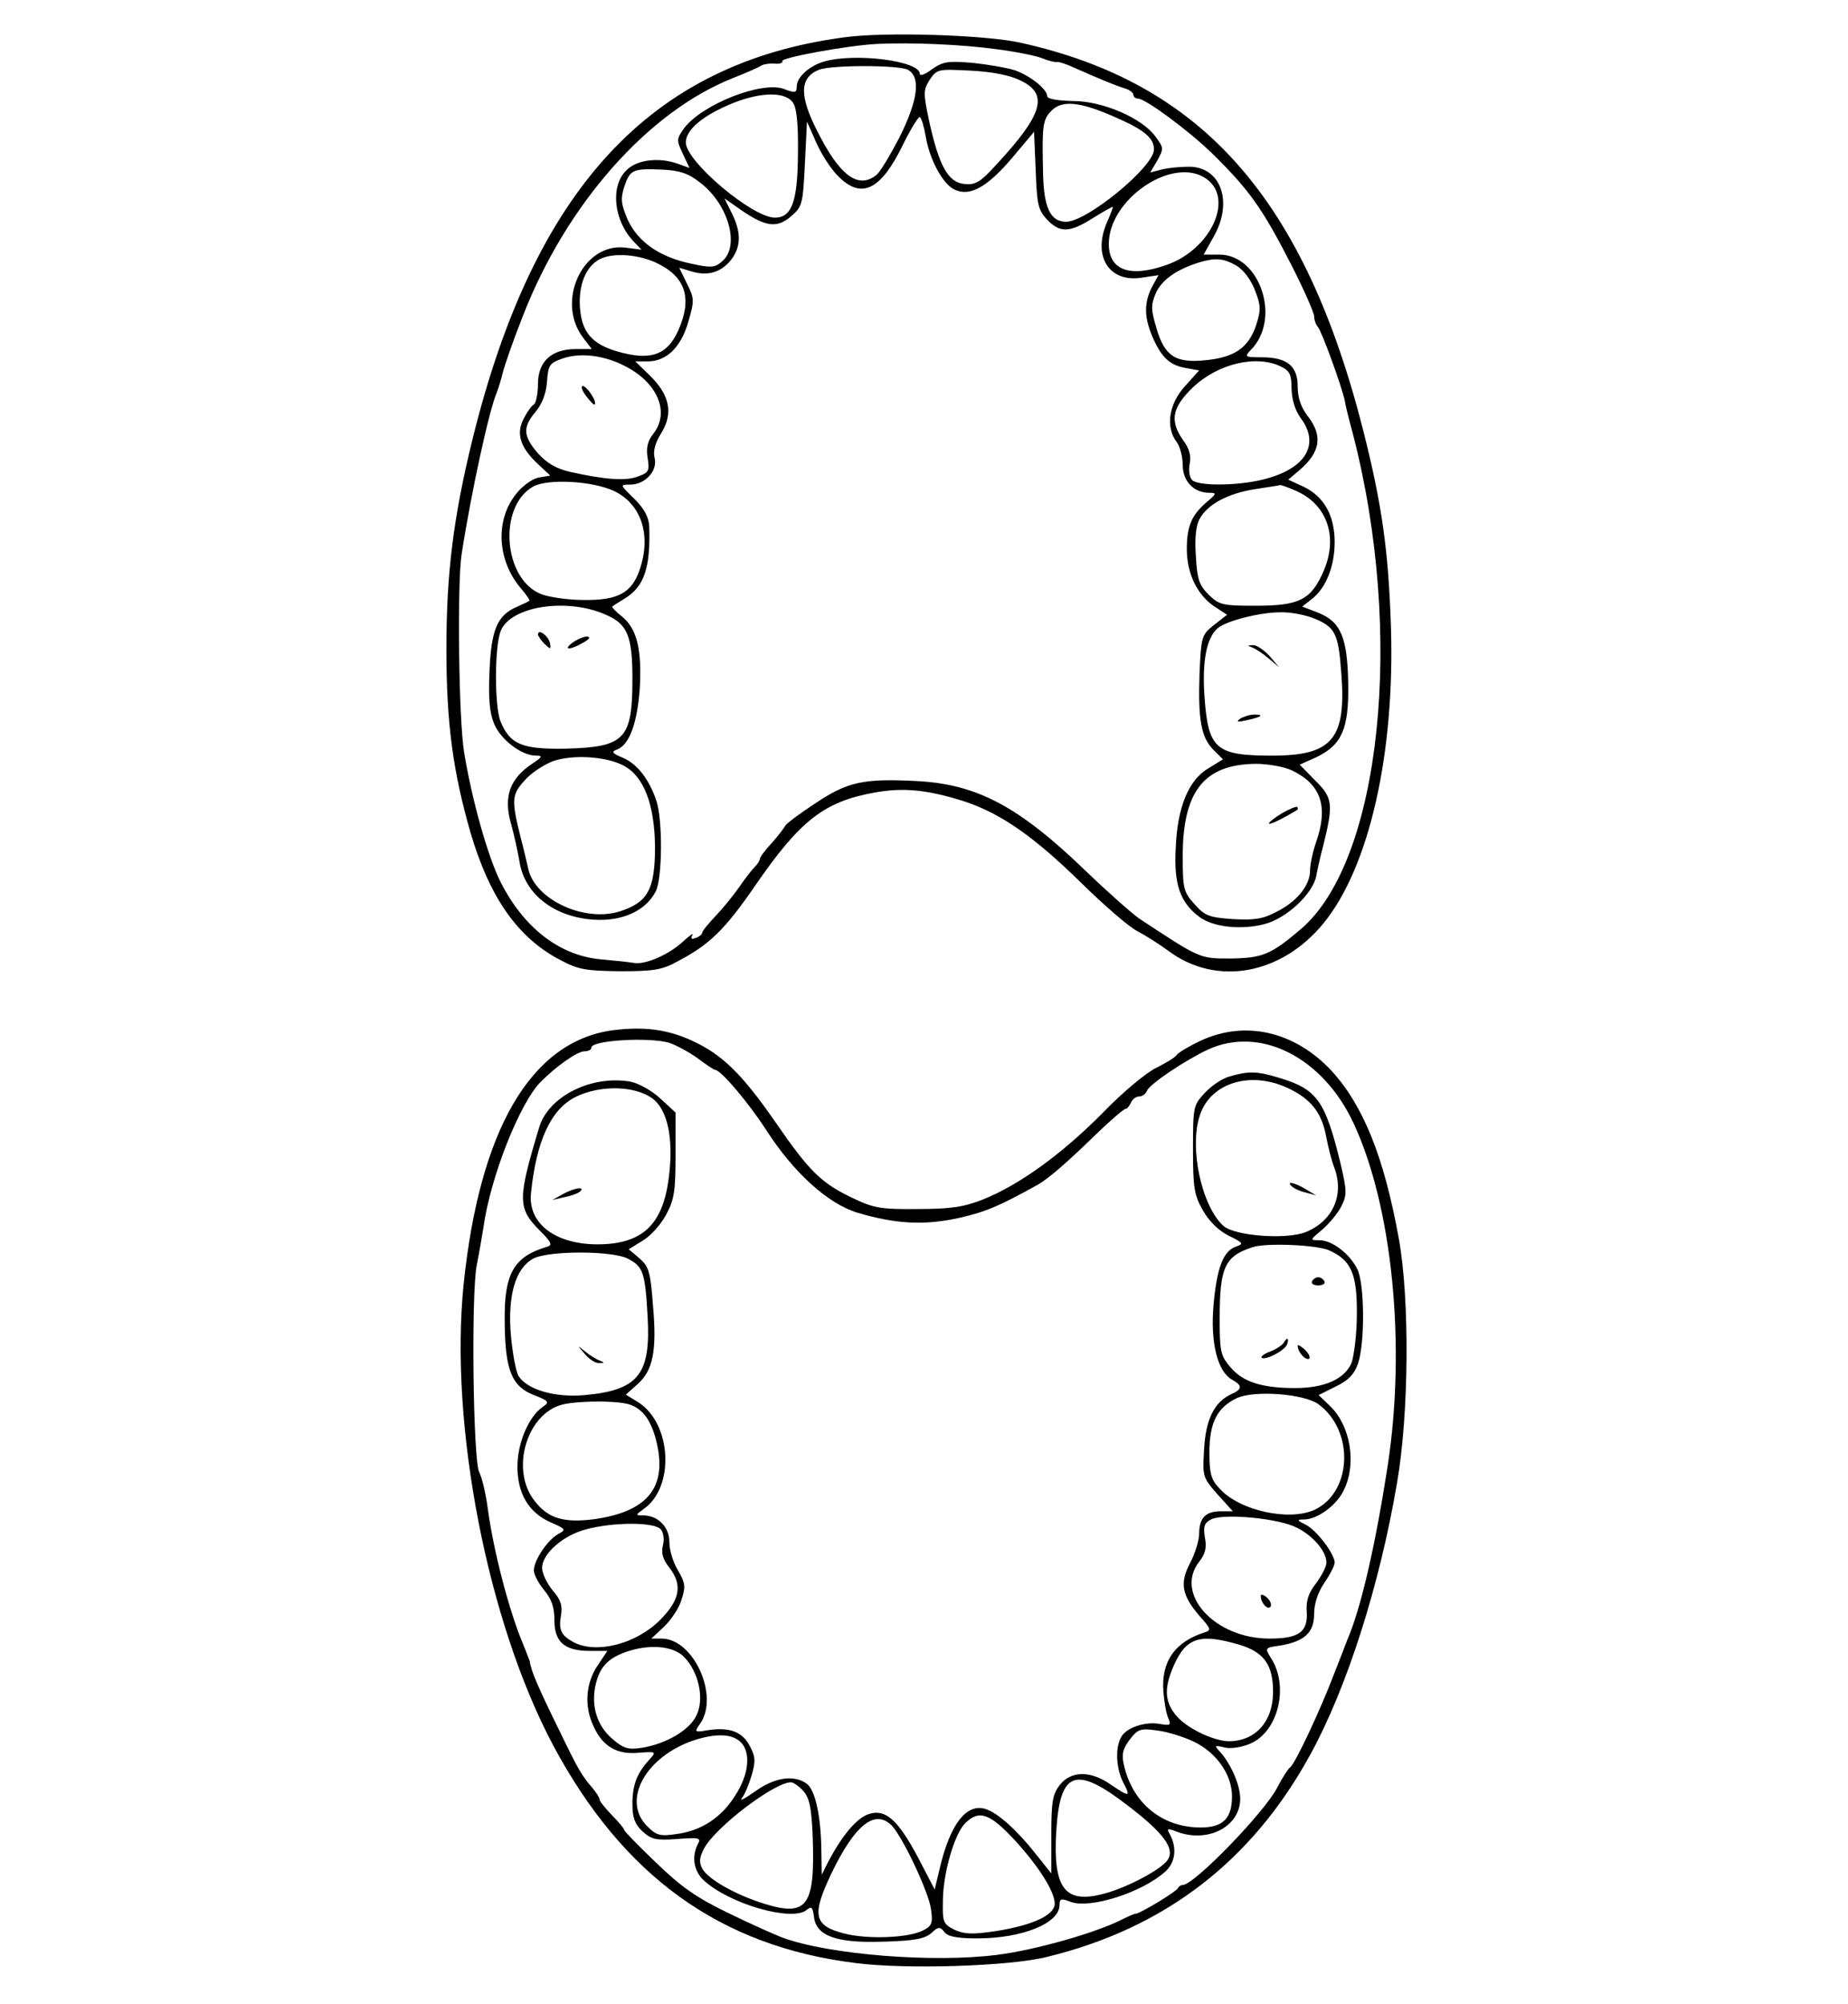 <?xml version="1.0" standalone="no"?>
<!DOCTYPE svg PUBLIC "-//W3C//DTD SVG 20010904//EN"
 "http://www.w3.org/TR/2001/REC-SVG-20010904/DTD/svg10.dtd">
<svg version="1.0" xmlns="http://www.w3.org/2000/svg"
 width="450pt" height="488pt" viewBox="0 0 450 488"
 preserveAspectRatio="xMidYMid meet">
<g transform="translate(0,488) scale(0.1,-0.1)"
fill="#000000" stroke="none">
<path d="M2055 4789 c-472 -63 -755 -370 -905 -981 -46 -188 -63 -325 -63
-508 0 -181 16 -298 58 -445 47 -161 116 -259 220 -313 43 -23 62 -26 145 -27
81 0 102 3 140 24 78 41 115 77 190 186 108 157 167 203 289 225 71 13 129 7
218 -21 89 -29 171 -86 286 -199 55 -54 116 -107 136 -117 19 -10 54 -32 77
-49 116 -86 274 -58 377 68 111 136 174 412 164 723 -6 184 -22 297 -67 475
-143 565 -392 848 -835 946 -84 19 -332 27 -430 13z m373 -29 c46 -6 96 -16
110 -22 15 -6 31 -10 35 -9 5 1 24 -5 43 -14 70 -31 100 -43 122 -50 12 -3 22
-11 22 -16 0 -5 5 -9 11 -9 18 0 122 -77 179 -132 92 -90 124 -135 196 -276
30 -59 54 -114 54 -122 0 -9 4 -20 9 -26 9 -9 59 -147 66 -181 1 -10 10 -45
19 -78 127 -489 69 -1042 -127 -1208 -73 -62 -93 -70 -172 -71 -74 0 -72 -1
-222 98 -17 12 -76 64 -130 116 -162 156 -263 210 -409 218 -133 7 -171 -2
-250 -55 -38 -25 -70 -49 -72 -54 -2 -4 -16 -23 -32 -41 -17 -18 -30 -36 -30
-40 0 -4 -6 -13 -13 -20 -7 -7 -24 -29 -37 -48 -13 -19 -39 -51 -57 -70 -18
-19 -33 -37 -33 -41 0 -4 -7 -10 -16 -13 -10 -4 -13 -2 -8 7 4 6 -6 0 -22 -15
-34 -32 -91 -57 -119 -53 -11 2 -48 6 -82 9 -100 9 -187 76 -244 188 -31 62
-70 200 -89 317 -13 80 -17 409 -6 481 24 155 68 355 86 395 4 11 11 33 15 50
4 16 25 77 48 135 106 273 305 498 512 580 33 13 65 27 70 31 6 3 20 5 32 4
12 -1 20 2 18 6 -6 8 156 38 230 42 84 4 206 -1 293 -13z"/>
<path d="M2006 4730 c-36 -11 -66 -38 -66 -61 0 -15 -4 -16 -30 -6 -54 21
-200 -37 -244 -95 -19 -27 -19 -29 -3 -63 l16 -34 -25 9 c-47 18 -103 12 -129
-15 -39 -38 -31 -121 17 -172 l20 -21 -39 5 c-104 13 -172 -133 -101 -222 l19
-25 -39 0 c-59 0 -92 -30 -92 -85 0 -24 -5 -47 -10 -50 -6 -3 -17 -19 -25 -35
-19 -36 -8 -70 35 -110 l30 -28 -29 -5 c-17 -4 -40 -21 -56 -42 -49 -63 -44
-159 12 -226 14 -16 24 -31 22 -32 -2 -2 -16 -8 -31 -15 -47 -20 -62 -56 -66
-156 -3 -67 0 -101 11 -128 16 -39 67 -78 102 -78 17 0 16 -3 -8 -19 -56 -37
-72 -81 -52 -149 7 -26 16 -66 20 -90 13 -84 93 -141 196 -142 63 0 114 26
136 70 16 31 17 176 1 221 -17 51 -47 90 -82 104 -26 11 -28 15 -13 20 30 12
49 65 55 150 5 95 -7 145 -45 175 -14 11 -24 22 -22 23 2 2 16 11 31 20 47 29
62 75 59 174 -1 23 -11 43 -36 68 -36 35 -36 35 -10 35 36 0 67 34 59 65 -4
16 1 36 16 60 30 48 21 93 -27 140 l-36 35 30 0 c46 0 81 34 99 96 15 52 15
57 -3 93 l-19 39 30 -9 c40 -12 72 -2 96 28 25 32 25 68 2 114 l-18 36 40 -28
c61 -42 88 -45 122 -16 28 24 29 30 34 128 l5 103 23 -52 c13 -29 37 -66 54
-82 56 -56 103 -33 157 78 19 39 38 69 41 67 4 -3 10 -23 14 -46 9 -57 42
-118 71 -131 37 -17 79 6 140 78 l53 63 4 -94 c3 -83 6 -96 27 -119 32 -34 56
-33 114 4 26 16 47 28 47 26 0 -2 -7 -21 -16 -41 -33 -81 8 -144 87 -131 l40
6 -16 -29 c-19 -38 -19 -72 0 -118 22 -52 42 -72 82 -79 l33 -6 -35 -39 c-39
-43 -47 -99 -20 -135 8 -10 15 -36 15 -56 0 -40 27 -68 65 -68 18 0 18 -2 -7
-23 -36 -31 -48 -58 -48 -114 0 -59 25 -111 66 -139 l32 -21 -32 -25 c-30 -24
-31 -28 -35 -117 -4 -114 4 -157 34 -187 l23 -23 -34 -21 c-49 -28 -77 -94
-81 -195 -5 -89 11 -133 58 -168 34 -25 102 -32 159 -17 53 14 116 73 125 116
3 16 10 49 17 74 25 101 24 117 -19 159 l-38 39 40 18 c63 30 80 70 78 180 -2
112 -18 150 -73 172 l-39 15 23 18 c35 27 56 80 56 139 0 65 -26 111 -76 135
l-37 17 26 22 c52 44 59 84 22 132 -17 22 -25 45 -25 73 0 50 -26 71 -88 71
-40 0 -42 1 -27 17 76 75 24 233 -76 233 l-38 0 24 43 c49 85 18 172 -61 171
-22 0 -51 -3 -66 -7 l-27 -7 17 29 c16 29 16 31 -4 58 -32 45 -128 87 -201 87
-38 1 -63 5 -63 12 0 17 -42 50 -79 63 -19 6 -65 14 -103 18 -61 5 -72 3 -99
-16 -16 -12 -29 -17 -29 -11 0 32 -158 52 -234 30z m205 -20 c32 -18 24 -75
-21 -165 -23 -44 -48 -86 -57 -92 -44 -34 -89 0 -143 108 -44 86 -43 130 4
149 30 12 194 12 217 0z m274 -26 c69 -33 55 -82 -58 -204 -40 -44 -52 -51
-79 -48 -39 4 -61 43 -85 151 -15 71 -15 77 1 103 18 26 20 26 100 22 53 -3
95 -11 121 -24z m-553 -56 c9 -15 12 -58 11 -126 -1 -113 -15 -152 -56 -152
-55 0 -217 137 -217 183 0 31 41 66 115 96 70 28 131 28 147 -1z m785 -34 c69
-30 93 -50 93 -78 0 -42 -163 -176 -214 -176 -38 0 -54 34 -56 115 -3 121 -1
134 21 156 26 26 71 21 156 -17z m-1013 -158 c69 -52 98 -153 56 -191 -19 -17
-27 -18 -77 -7 -77 16 -130 53 -155 108 -16 38 -17 50 -8 79 14 42 21 45 92
42 43 -2 64 -9 92 -31z m1233 9 c69 -48 12 -172 -96 -210 -90 -32 -141 -13
-141 51 0 110 157 215 237 159z m-1341 -204 c74 -34 91 -87 55 -167 -25 -55
-62 -71 -132 -54 -71 17 -100 45 -106 103 -6 53 9 101 41 122 28 20 93 18 142
-4z m1415 -8 c17 -10 35 -34 45 -60 14 -36 15 -47 3 -84 -18 -55 -52 -79 -122
-86 -74 -8 -101 9 -121 78 -13 44 -14 55 -2 84 14 33 51 59 106 76 40 12 60
10 91 -8z m-1490 -244 c80 -40 111 -113 70 -165 -14 -18 -18 -34 -14 -59 5
-31 3 -36 -23 -45 -29 -12 -81 -8 -166 11 -34 8 -56 21 -78 45 -36 42 -38 63
-6 101 16 19 26 45 28 74 3 40 6 45 38 56 42 15 101 8 151 -18z m1599 -2 c21
-10 25 -20 25 -54 1 -28 9 -53 23 -72 45 -61 14 -118 -79 -145 -61 -19 -170
-21 -186 -5 -7 7 -9 24 -6 40 4 19 -1 37 -16 57 -33 47 -27 79 22 127 62 60
157 82 217 52z m-1624 -303 c66 -32 91 -108 61 -193 -19 -55 -53 -73 -135 -72
-39 0 -87 7 -106 15 -91 38 -103 213 -18 261 35 20 146 14 198 -11z m1657 2
c79 -33 107 -114 69 -199 -30 -68 -59 -82 -164 -82 -82 0 -89 2 -115 27 -23
23 -28 38 -31 94 -3 43 0 74 9 90 19 36 70 63 136 73 32 5 59 9 61 10 1 0 17
-5 35 -13z m-1673 -305 c48 -22 60 -52 60 -153 0 -148 -18 -167 -161 -171
-107 -2 -137 10 -160 66 -15 36 -15 180 0 220 24 62 166 83 261 38z m1720 -7
c51 -21 59 -36 66 -131 13 -162 -21 -203 -168 -203 -138 0 -156 16 -165 144
-6 86 5 144 33 167 21 17 101 38 151 38 24 1 61 -6 83 -15z m-1682 -358 c50
-26 76 -95 77 -198 0 -103 -17 -135 -85 -157 -87 -28 -209 29 -224 105 -4 16
-11 49 -18 74 -23 92 -22 105 9 139 15 18 46 38 68 47 47 17 129 13 173 -10z
m1628 -12 c71 -34 89 -88 59 -174 -8 -23 -15 -55 -15 -70 0 -36 -32 -76 -83
-101 -32 -17 -54 -20 -105 -17 -58 4 -68 8 -93 36 -27 30 -29 38 -29 117 0
158 52 224 178 225 30 0 69 -7 88 -16z"/>
<path d="M1427 3916 c10 -13 19 -23 21 -21 7 6 -19 45 -29 45 -5 0 -2 -11 8
-24z"/>
<path d="M1310 3335 c0 -3 7 -14 16 -23 15 -14 16 -14 13 3 -4 17 -29 35 -29
20z"/>
<path d="M1394 3315 c-24 -18 -7 -19 26 0 16 9 19 14 9 15 -8 0 -24 -7 -35
-15z"/>
<path d="M3050 3303 c8 -3 26 -15 40 -27 l25 -21 -24 28 c-14 15 -32 27 -40
26 -14 0 -14 -1 -1 -6z"/>
<path d="M3020 3130 c-11 -8 -7 -9 15 -4 37 8 45 14 19 14 -10 0 -26 -5 -34
-10z"/>
<path d="M3122 2900 c-18 -11 -32 -22 -32 -25 0 -5 33 11 69 33 2 1 2 4 0 7
-3 2 -19 -5 -37 -15z"/>
<path d="M1490 2371 c-197 -28 -322 -241 -361 -618 -35 -343 58 -822 218
-1123 170 -318 406 -489 736 -530 123 -16 377 -8 467 15 287 70 500 234 642
495 88 161 168 411 210 660 29 167 31 448 4 595 -36 199 -87 324 -164 408 -90
96 -210 123 -318 73 -28 -13 -54 -29 -58 -34 -3 -6 -26 -20 -50 -32 -24 -11
-84 -61 -132 -111 -99 -100 -203 -175 -291 -210 -46 -18 -78 -23 -158 -23 -87
-1 -107 2 -155 25 -79 37 -108 65 -190 184 -83 120 -131 167 -205 201 -61 28
-119 35 -195 25z m139 -30 c18 -6 49 -23 70 -38 20 -15 39 -28 42 -28 14 0 81
-79 125 -147 67 -104 150 -179 222 -201 95 -28 162 -31 246 -13 66 15 97 28
191 80 28 16 70 52 144 124 35 34 68 62 72 62 4 0 9 7 13 15 3 8 12 15 20 15
7 0 16 6 19 14 6 16 94 75 148 100 127 59 280 -18 355 -179 95 -204 128 -542
83 -835 -30 -194 -65 -347 -99 -425 -4 -11 -18 -47 -31 -80 -33 -87 -96 -222
-108 -229 -5 -4 -19 -26 -31 -49 -30 -59 -202 -237 -230 -237 -5 0 -10 -4 -12
-8 -3 -8 -94 -63 -103 -62 -3 0 -19 -7 -35 -15 -61 -31 -207 -73 -301 -85
-155 -20 -410 0 -524 42 -16 6 -75 32 -130 59 -79 38 -116 64 -177 123 -43 41
-78 77 -78 80 0 3 -13 19 -30 36 -16 17 -30 34 -30 38 0 5 -8 17 -17 28 -25
28 -36 47 -78 134 -54 110 -72 151 -75 175 -1 3 -8 21 -16 41 -34 80 -72 226
-86 329 -5 39 -15 79 -21 90 -15 27 -20 434 -6 505 6 30 13 71 16 90 17 124
89 305 140 356 39 39 89 74 106 74 10 0 17 4 17 9 0 18 139 26 189 12z"/>
<path d="M2995 2259 c-17 -4 -44 -22 -60 -39 -29 -31 -30 -33 -30 -138 0 -95
3 -112 24 -149 15 -27 39 -50 63 -62 35 -17 37 -20 19 -26 -32 -10 -48 -52
-56 -143 -8 -92 10 -163 46 -182 25 -14 24 -23 -3 -35 -41 -19 -62 -61 -66
-134 -4 -67 -3 -69 33 -110 l37 -41 -29 0 c-37 0 -53 -16 -53 -55 0 -16 -10
-48 -22 -71 -26 -49 -20 -79 23 -129 28 -31 29 -35 12 -40 -72 -23 -106 -71
-100 -145 2 -25 7 -54 12 -64 7 -17 5 -18 -20 -14 -36 7 -83 -9 -95 -32 -15
-27 -12 -77 5 -110 19 -36 16 -37 -31 -5 -49 34 -96 33 -123 -1 -18 -23 -21
-41 -21 -121 l0 -95 -39 49 c-44 56 -92 99 -121 108 -47 15 -87 -38 -112 -146
l-12 -50 -40 77 c-51 96 -82 122 -125 105 -28 -12 -62 -53 -95 -116 l-15 -30
-1 60 c-1 84 -15 147 -36 162 -31 22 -78 15 -125 -19 -24 -17 -39 -25 -33 -17
7 8 17 32 24 55 10 34 10 46 -4 72 -18 35 -49 47 -102 39 -33 -6 -34 -5 -19
16 47 67 -16 207 -94 207 l-25 0 30 28 c17 16 37 45 43 65 11 33 10 42 -8 73
-12 19 -21 50 -21 69 0 37 -28 65 -64 65 -19 0 -19 1 2 16 75 53 68 206 -13
259 l-31 19 29 26 c37 33 47 81 37 192 -6 81 -10 94 -33 114 l-26 22 34 21
c19 11 44 39 57 63 20 37 23 58 23 146 l0 103 -37 34 c-20 19 -53 37 -72 41
-95 17 -200 -35 -223 -111 -53 -176 -53 -197 2 -252 28 -28 31 -35 17 -39 -81
-24 -105 -65 -103 -184 1 -116 17 -156 71 -177 38 -15 39 -17 20 -30 -33 -24
-60 -87 -60 -144 0 -66 27 -112 81 -136 37 -16 38 -18 19 -28 -26 -14 -60 -64
-60 -89 0 -10 11 -31 25 -48 18 -22 25 -41 25 -73 0 -54 25 -75 87 -75 l42 0
-24 -36 c-29 -43 -33 -100 -9 -149 22 -48 57 -68 109 -63 43 3 44 3 26 -17
-30 -33 -41 -61 -41 -108 0 -33 6 -49 24 -66 22 -20 33 -23 85 -19 54 4 59 3
50 -13 -15 -30 -10 -64 14 -87 62 -58 215 -102 251 -73 12 10 15 7 18 -16 5
-47 54 -65 169 -61 76 2 101 7 117 21 17 16 21 16 32 2 9 -11 32 -15 80 -15
110 0 200 37 200 81 0 16 4 17 27 8 47 -18 175 23 231 74 24 22 28 56 12 88
-10 17 -8 18 15 9 76 -29 155 12 155 80 0 32 -21 82 -48 113 -16 17 -15 18 9
12 15 -4 42 0 63 9 69 29 96 141 50 210 -14 23 -14 24 23 29 60 10 83 32 83
77 0 25 9 52 25 76 14 20 25 42 25 49 0 21 -44 79 -70 92 -22 11 -23 13 -5 13
33 0 81 35 98 73 31 64 15 156 -34 203 l-28 27 42 21 c31 15 45 30 54 56 17
51 16 195 -2 230 -19 38 -62 70 -92 70 -24 0 -24 0 7 26 17 15 38 40 46 56 14
28 14 37 -1 102 -38 156 -57 184 -152 212 -52 16 -74 16 -118 3z m140 -28 c56
-26 83 -59 94 -117 5 -27 14 -62 20 -77 25 -66 -3 -130 -69 -157 -46 -19 -173
-10 -201 15 -53 48 -84 191 -57 270 26 78 122 108 213 66z m-1538 -33 c32 -33
43 -101 31 -190 -15 -112 -66 -158 -173 -158 -103 0 -170 51 -162 125 13 126
48 203 107 233 64 33 159 28 197 -10z m1638 -362 c55 -24 70 -57 69 -157 0
-48 -7 -101 -13 -118 -17 -39 -65 -61 -138 -61 -80 0 -127 15 -157 51 -24 28
-26 39 -26 118 0 125 12 152 80 174 33 11 152 6 185 -7z m-1706 -21 c37 -19
42 -33 48 -141 8 -140 -22 -179 -152 -191 -73 -7 -141 13 -162 46 -7 11 -15
56 -19 100 -8 97 11 162 54 186 37 20 193 20 231 0z m1681 -354 c88 -64 83
-213 -8 -257 -62 -29 -183 -3 -232 51 -21 22 -25 36 -25 89 0 73 20 110 68
132 43 19 162 10 197 -15z m-1645 -21 c16 -16 29 -46 36 -82 21 -103 -28 -159
-152 -177 -75 -10 -114 1 -147 44 -60 75 -20 213 68 235 19 5 65 8 103 7 56
-2 71 -7 92 -27z m1584 -276 c42 -17 81 -59 81 -89 0 -9 -11 -31 -25 -50 -19
-24 -25 -43 -23 -70 3 -49 -19 -65 -91 -65 -133 0 -232 109 -171 187 15 19 19
35 14 59 -4 25 -2 35 13 43 24 16 150 6 202 -15z m-1540 -8 c7 -8 9 -25 5 -40
-4 -18 0 -33 15 -52 34 -43 27 -80 -22 -129 -58 -58 -154 -83 -210 -54 -31 17
-37 30 -31 65 4 24 0 38 -20 61 -14 17 -26 42 -26 55 0 34 50 79 107 94 67 18
167 18 182 0z m1409 -281 c60 -18 82 -49 82 -115 0 -72 -43 -120 -108 -120
-39 1 -105 33 -130 65 -27 34 -27 67 -3 121 30 67 64 77 159 49z m-1353 -29
c36 -36 51 -102 31 -143 -17 -36 -73 -69 -133 -79 -33 -5 -44 -2 -71 21 -38
32 -53 80 -42 131 10 44 29 65 73 81 56 20 115 16 142 -11z m1242 -207 c56
-27 93 -81 93 -133 0 -54 -22 -76 -76 -76 -95 0 -168 60 -188 156 -5 23 -1 37
15 58 20 26 26 28 68 22 25 -3 65 -16 88 -27z m-1099 -6 c20 -27 14 -76 -17
-124 -34 -55 -83 -87 -144 -95 -40 -6 -49 -3 -71 19 -64 64 -2 173 119 211 56
17 94 13 113 -11z m940 -151 c85 -65 113 -103 96 -130 -14 -23 -98 -68 -155
-83 -96 -26 -125 12 -117 151 9 149 47 162 176 62z m-792 37 c15 -17 20 -40
23 -111 6 -169 -13 -196 -117 -164 -71 22 -138 60 -152 86 -8 15 -7 27 4 48
26 51 171 162 212 162 6 0 19 -9 30 -21z m516 -121 c64 -70 104 -137 95 -161
-9 -25 -60 -46 -140 -59 -60 -9 -78 -8 -103 3 -27 14 -29 18 -28 69 0 68 28
164 54 190 34 34 60 25 122 -42z m-299 35 c28 -32 89 -162 94 -202 5 -33 2
-41 -18 -51 -34 -19 -137 -23 -194 -8 -73 19 -79 44 -31 145 58 121 108 160
149 116z"/>
<path d="M3146 1991 c5 -5 20 -12 34 -15 l25 -7 -25 15 c-28 17 -50 21 -34 7z"/>
<path d="M1370 1972 l-25 -14 30 7 c17 3 34 10 38 14 13 13 -16 8 -43 -7z"/>
<path d="M3195 1760 c-3 -5 3 -10 15 -10 12 0 18 5 15 10 -3 6 -10 10 -15 10
-5 0 -12 -4 -15 -10z"/>
<path d="M3125 1609 c-4 -5 -18 -15 -32 -20 -14 -5 -23 -12 -21 -15 8 -8 56
17 62 32 6 17 0 19 -9 3z"/>
<path d="M3160 1603 c0 -15 18 -35 27 -32 5 2 1 12 -9 22 -10 9 -18 14 -18 10z"/>
<path d="M1424 1583 c11 -13 26 -23 35 -22 14 0 14 1 1 6 -8 3 -24 13 -35 22
-20 16 -20 16 -1 -6z"/>
<path d="M3070 994 c0 -17 17 -36 24 -26 3 5 -1 15 -9 22 -8 7 -15 9 -15 4z"/>
</g>
</svg>
